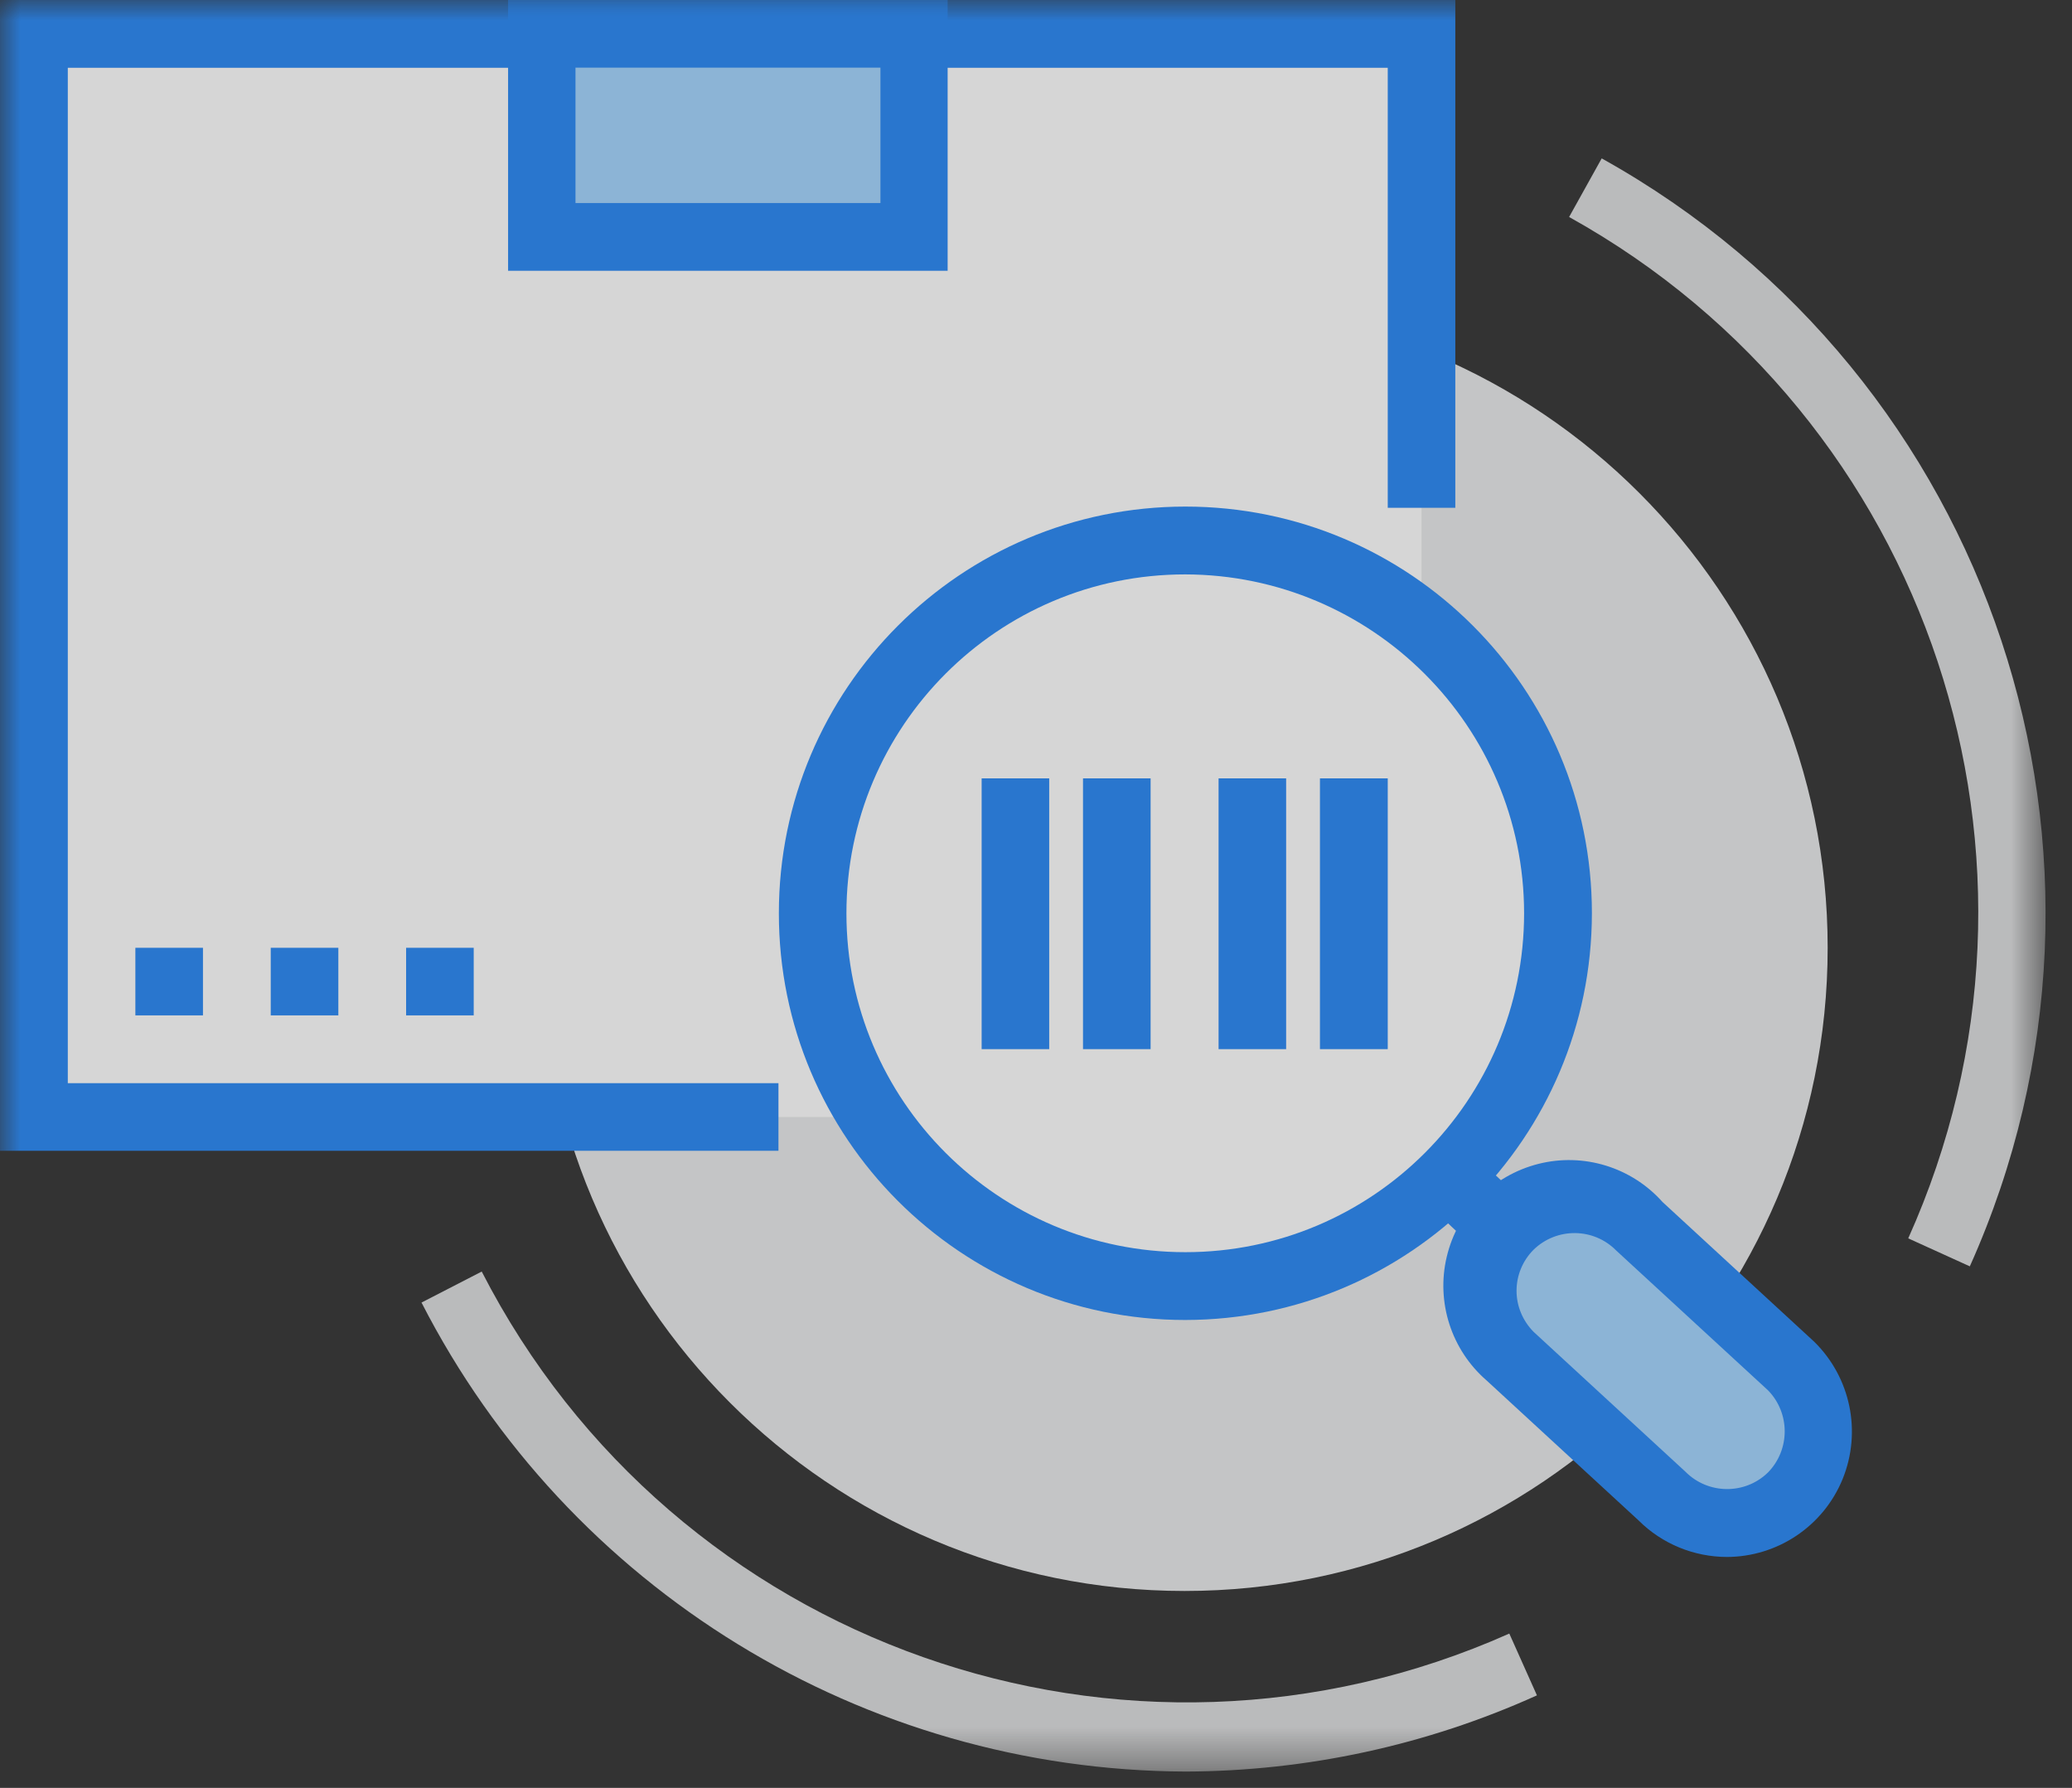 <?xml version="1.0" encoding="UTF-8"?>
<svg width="51px" height="44px" viewBox="0 0 51 44" version="1.1" xmlns="http://www.w3.org/2000/svg" xmlns:xlink="http://www.w3.org/1999/xlink">
    <rect x="0" y="0" width="51" height="44" fill="#333333" stroke="none"/>
    <!-- Generator: Sketch 63 (92445) - https://sketch.com -->
    <title>编组</title>
    <desc>Created with Sketch.</desc>
    <defs>
        <polygon id="path-1" points="0 43.598 50.349 43.598 50.349 0 0 0"></polygon>
    </defs>
    <g id="页面-1" stroke="none" stroke-width="1" fill="none" fill-rule="evenodd" opacity="0.8">
        <g id="溯源首页备份" transform="translate(-294, -191)">
            <g id="编组" transform="translate(294, 191)">
                <path d="M13.328,23.325 C13.328,32.066 20.416,39.154 29.157,39.154 C37.898,39.154 44.986,32.066 44.986,23.325 C44.986,14.583 37.898,7.496 29.157,7.496 C20.416,7.496 13.328,14.583 13.328,23.325" id="Fill-1" fill="#E9EAEB"></path>
                <mask id="mask-2" fill="white">
                    <use xlink:href="#path-1"></use>
                </mask>
                <g id="Clip-4"></g>
                <polygon id="Fill-3" fill="#FFFFFF" mask="url(#mask-2)" points="0.837 27.489 34.989 27.489 34.989 0.832 0.837 0.832"></polygon>
                <polygon id="Fill-5" fill="#2787F5" mask="url(#mask-2)" points="19.161 28.321 5.04e-05 28.321 5.04e-05 7.16227078e-15 35.821 7.16227078e-15 35.821 12.497 34.158 12.497 34.158 1.668 1.669 1.668 1.669 26.657 19.161 26.657"></polygon>
                <polygon id="Fill-6" fill="#A3D4FF" mask="url(#mask-2)" points="13.329 5.827 22.493 5.827 22.493 0.832 13.329 0.832"></polygon>
                <path d="M34.95,29.453 L36.092,28.242 L41.334,33.188 L40.192,34.399 L34.95,29.453 Z M9.996,24.989 L11.66,24.989 L11.66,23.325 L9.996,23.325 L9.996,24.989 Z M6.664,24.989 L8.328,24.989 L8.328,23.325 L6.664,23.325 L6.664,24.989 Z M3.332,24.989 L4.996,24.989 L4.996,23.325 L3.332,23.325 L3.332,24.989 Z M14.165,4.996 L21.671,4.996 L21.671,1.664 L14.165,1.664 L14.165,4.996 Z M12.506,6.664 L23.325,6.664 L23.325,5.04e-05 L12.506,5.04e-05 L12.506,6.664 Z" id="Fill-7" fill="#2787F5" mask="url(#mask-2)"></path>
                <path d="M19.993,22.478 C19.993,27.543 24.103,31.653 29.172,31.653 C34.241,31.653 38.351,27.548 38.351,22.478 C38.351,17.414 34.241,13.304 29.172,13.304 C24.103,13.304 19.993,17.414 19.993,22.478" id="Fill-8" fill="#FFFFFF" mask="url(#mask-2)"></path>
                <path d="M29.172,14.136 C24.565,14.136 20.834,17.871 20.834,22.478 C20.834,27.085 24.57,30.816 29.177,30.816 C33.784,30.816 37.514,27.08 37.514,22.473 C37.51,17.876 33.774,14.145 29.172,14.136 M29.172,32.485 C23.645,32.485 19.166,28.001 19.171,22.473 C19.171,16.946 23.654,12.467 29.177,12.467 C34.704,12.467 39.183,16.946 39.183,22.473 C39.178,28.005 34.699,32.479 29.172,32.485" id="Fill-9" fill="#2787F5" mask="url(#mask-2)"></path>
                <path d="M44.11,36.84 C43.229,37.721 41.802,37.721 40.921,36.84 L37.16,33.38 C36.737,32.957 36.496,32.381 36.496,31.781 C36.496,31.18 36.732,30.604 37.16,30.181 C38.041,29.3 39.469,29.3 40.35,30.181 L44.11,33.641 C44.533,34.064 44.774,34.64 44.774,35.241 C44.769,35.841 44.533,36.417 44.11,36.84" id="Fill-10" fill="#A3D4FF" mask="url(#mask-2)"></path>
                <path d="M32.489,25.82 L34.158,25.82 L34.158,19.156 L32.489,19.156 L32.489,25.82 Z M29.989,19.156 L31.657,19.156 L31.657,25.82 L29.994,25.82 L29.994,19.156 L29.989,19.156 Z M26.657,25.82 L28.321,25.82 L28.321,19.156 L26.657,19.156 L26.657,25.82 Z M24.162,25.82 L25.825,25.82 L25.825,19.156 L24.162,19.156 L24.162,25.82 Z M43.519,36.235 L44.105,36.82 L43.519,36.235 C44.065,35.674 44.065,34.778 43.519,34.217 L39.783,30.777 C39.227,30.211 38.317,30.201 37.746,30.757 C37.48,31.023 37.328,31.387 37.328,31.766 C37.328,32.145 37.48,32.504 37.746,32.775 L41.481,36.215 C42.038,36.781 42.953,36.791 43.519,36.235 L43.519,36.235 Z M42.515,38.317 C41.698,38.317 40.911,37.997 40.33,37.416 L36.594,33.976 C35.723,33.223 35.344,32.046 35.61,30.929 C35.875,29.807 36.742,28.931 37.859,28.645 C38.976,28.36 40.157,28.724 40.921,29.581 L44.656,33.021 C45.552,33.902 45.827,35.236 45.355,36.397 C44.882,37.559 43.75,38.317 42.496,38.317 L42.515,38.317 Z" id="Fill-11" fill="#2787F5" mask="url(#mask-2)"></path>
                <path d="M29.187,43.598 C21.253,43.569 13.993,39.119 10.375,32.056 L11.857,31.293 C16.582,40.507 27.691,44.42 37.15,40.202 L37.83,41.723 C35.108,42.953 32.164,43.588 29.187,43.598 M48.485,31.165 L46.969,30.476 C51.138,21.198 47.511,10.277 38.622,5.34 L39.424,3.898 C49.061,9.258 52.999,21.1 48.485,31.165" id="Fill-12" fill="#DCDDDE" mask="url(#mask-2)"></path>
            </g>
        </g>
    </g>
</svg>